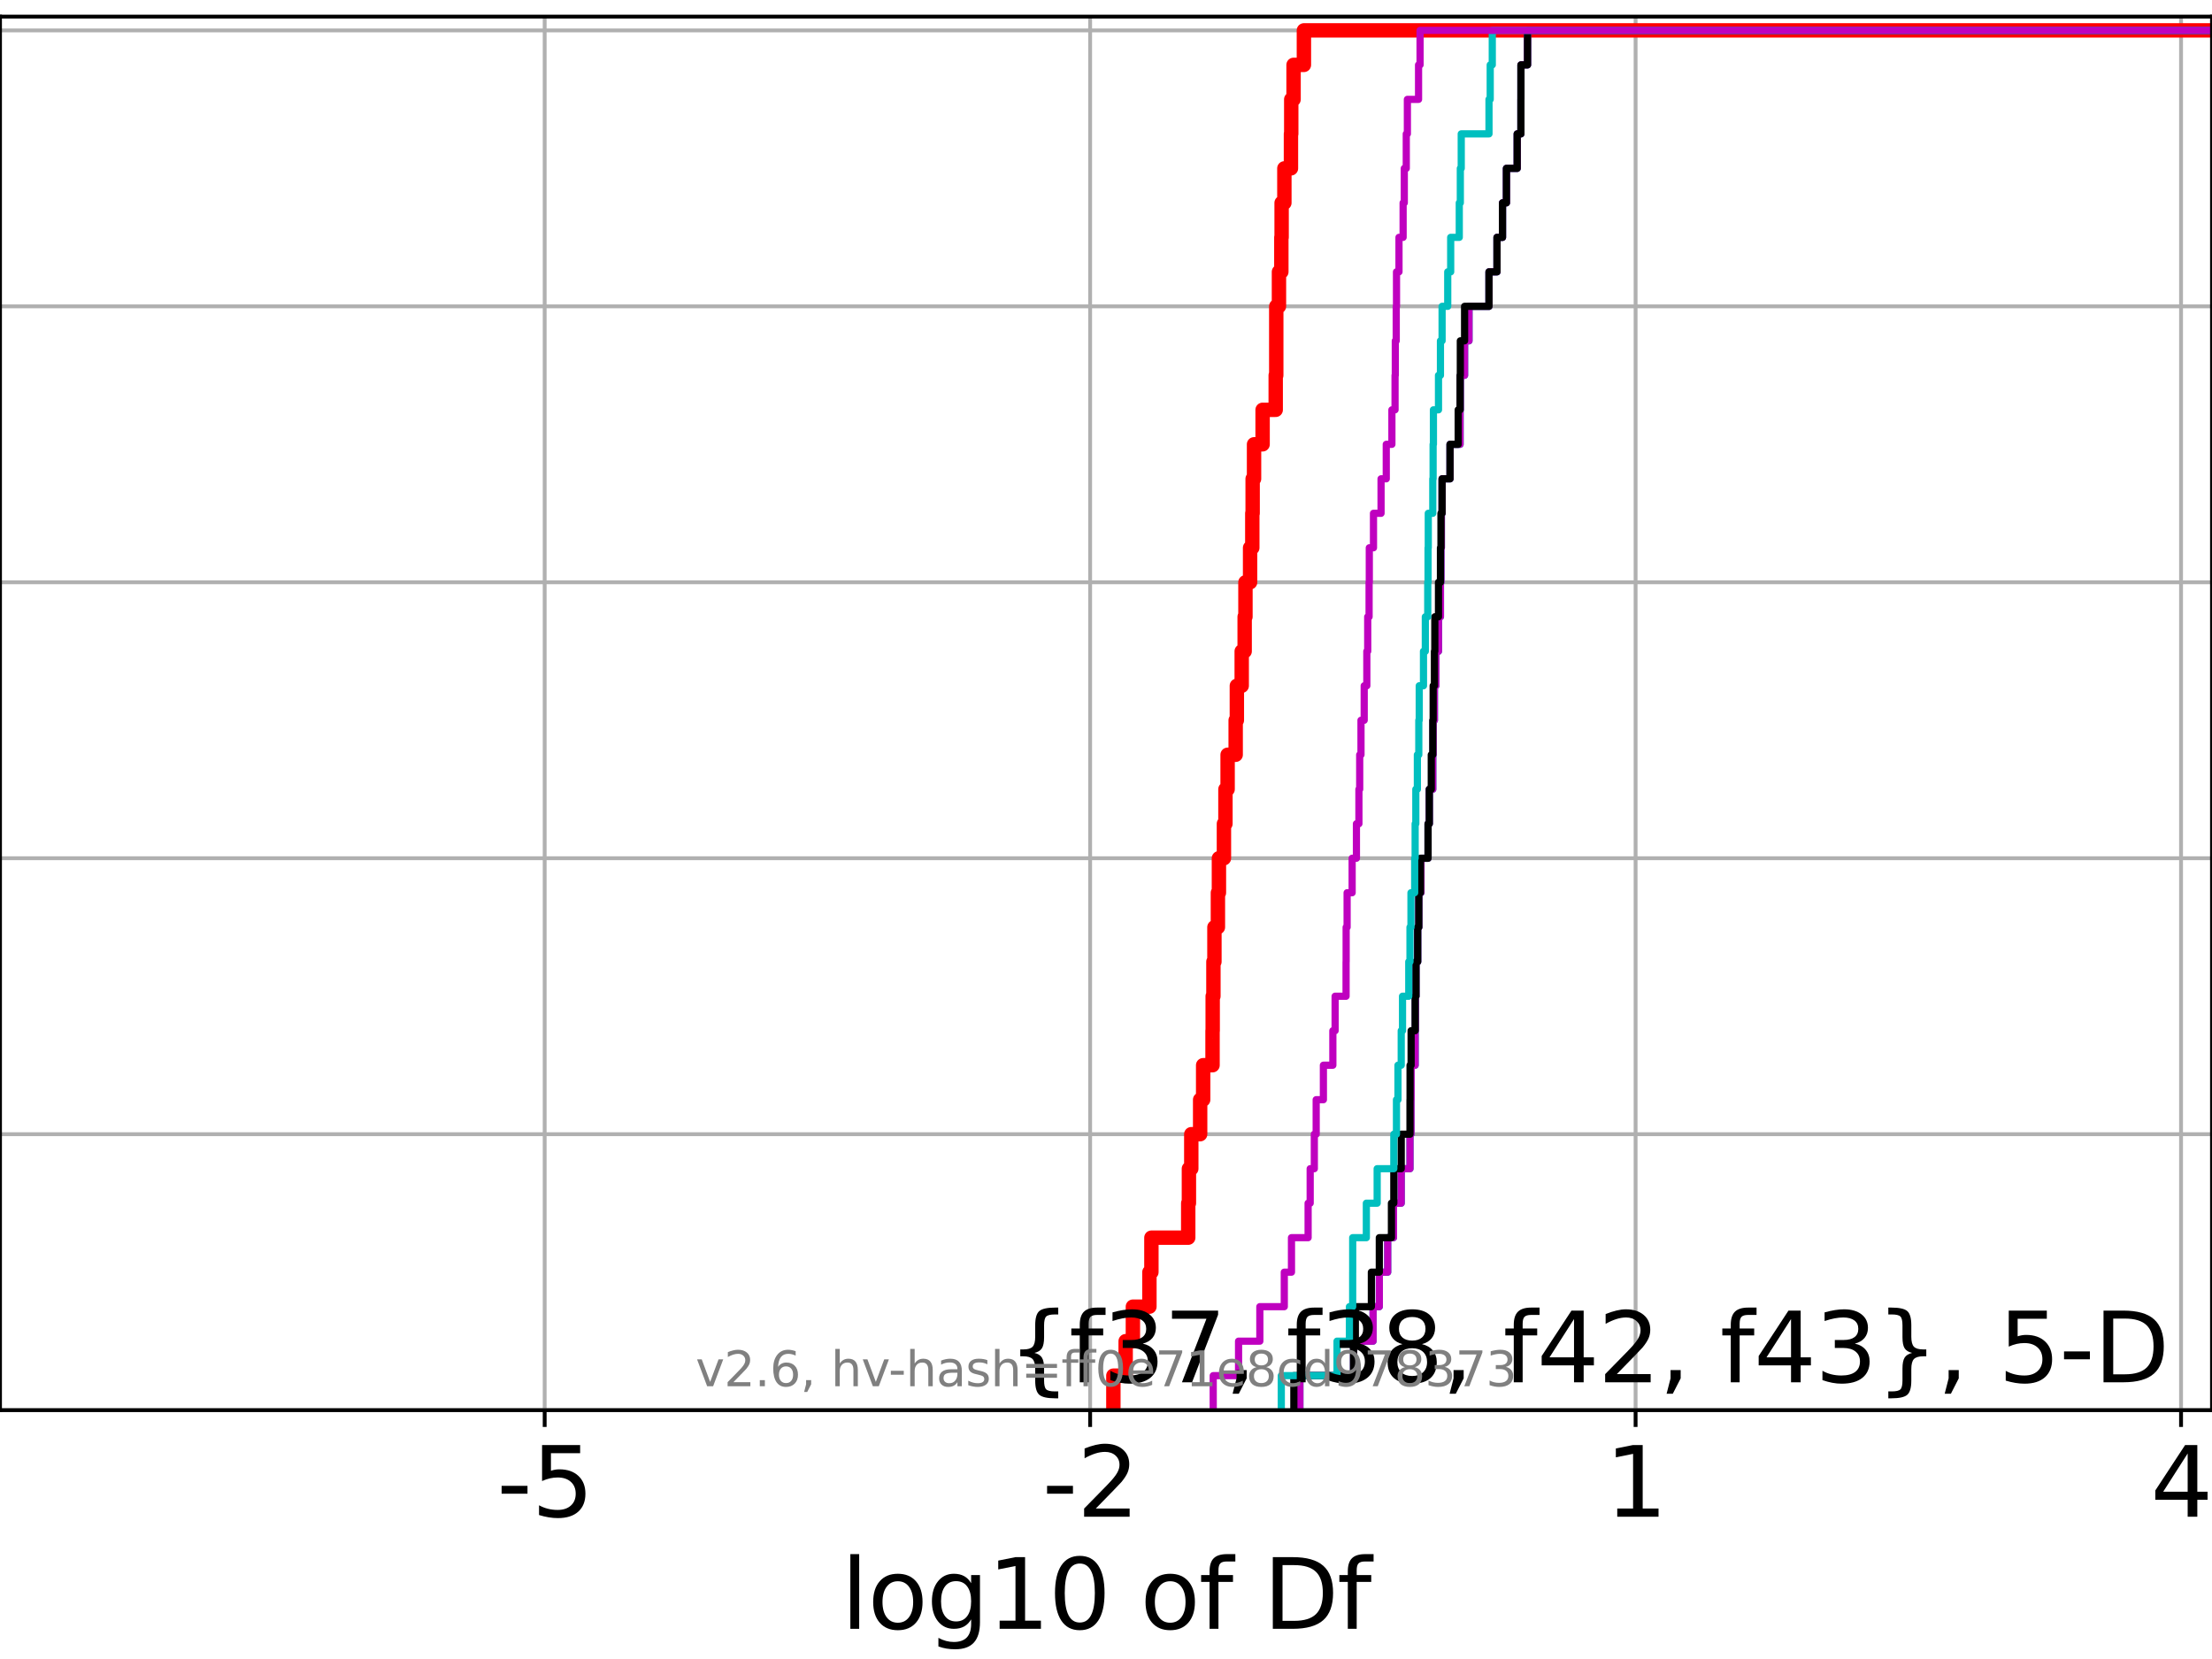 <?xml version="1.0" encoding="utf-8" standalone="no"?>
<!DOCTYPE svg PUBLIC "-//W3C//DTD SVG 1.1//EN"
  "http://www.w3.org/Graphics/SVG/1.1/DTD/svg11.dtd">
<svg xmlns:xlink="http://www.w3.org/1999/xlink" width="460.8pt" height="345.6pt" viewBox="0 0 460.8 345.6" xmlns="http://www.w3.org/2000/svg" version="1.1">
 <defs>
  <style type="text/css">*{stroke-linejoin: round; stroke-linecap: butt}</style>
 </defs>
 <g id="figure_1">
  <g id="patch_1">
   <path d="M 0 345.6 
L 460.8 345.6 
L 460.8 0 
L 0 0 
z
" style="fill: #ffffff"/>
  </g>
  <g id="axes_1">
   <g id="patch_2">
    <path d="M 0 293.76 
L 460.8 293.76 
L 460.8 3.456 
L 0 3.456 
z
" style="fill: #ffffff"/>
   </g>
   <g id="matplotlib.axis_1">
    <g id="xtick_1">
     <g id="line2d_1">
      <path d="M 113.466 293.76 
L 113.466 3.456 
" clip-path="url(#p6ab00c6186)" style="fill: none; stroke: #b0b0b0; stroke-width: 0.8; stroke-linecap: square"/>
     </g>
     <g id="line2d_2">
      <defs>
       <path id="m14422ed367" d="M 0 0 
L 0 3.5 
" style="stroke: #000000; stroke-width: 0.8"/>
      </defs>
      <g>
       <use xlink:href="#m14422ed367" x="113.466" y="293.76" style="stroke: #000000; stroke-width: 0.8"/>
      </g>
     </g>
     <g id="text_1">
      <!-- -5 -->
      <g transform="translate(103.495 315.957) scale(0.2 -0.2)">
       <defs>
        <path id="DejaVuSans-2d" d="M 313 2009 
L 1997 2009 
L 1997 1497 
L 313 1497 
L 313 2009 
z
" transform="scale(0.016)"/>
        <path id="DejaVuSans-35" d="M 691 4666 
L 3169 4666 
L 3169 4134 
L 1269 4134 
L 1269 2991 
Q 1406 3038 1543 3061 
Q 1681 3084 1819 3084 
Q 2600 3084 3056 2656 
Q 3513 2228 3513 1497 
Q 3513 744 3044 326 
Q 2575 -91 1722 -91 
Q 1428 -91 1123 -41 
Q 819 9 494 109 
L 494 744 
Q 775 591 1075 516 
Q 1375 441 1709 441 
Q 2250 441 2565 725 
Q 2881 1009 2881 1497 
Q 2881 1984 2565 2268 
Q 2250 2553 1709 2553 
Q 1456 2553 1204 2497 
Q 953 2441 691 2322 
L 691 4666 
z
" transform="scale(0.016)"/>
       </defs>
       <use xlink:href="#DejaVuSans-2d"/>
       <use xlink:href="#DejaVuSans-35" x="36.084"/>
      </g>
     </g>
    </g>
    <g id="xtick_2">
     <g id="line2d_3">
      <path d="M 227.095 293.76 
L 227.095 3.456 
" clip-path="url(#p6ab00c6186)" style="fill: none; stroke: #b0b0b0; stroke-width: 0.8; stroke-linecap: square"/>
     </g>
     <g id="line2d_4">
      <g>
       <use xlink:href="#m14422ed367" x="227.095" y="293.76" style="stroke: #000000; stroke-width: 0.8"/>
      </g>
     </g>
     <g id="text_2">
      <!-- -2 -->
      <g transform="translate(217.125 315.957) scale(0.2 -0.2)">
       <defs>
        <path id="DejaVuSans-32" d="M 1228 531 
L 3431 531 
L 3431 0 
L 469 0 
L 469 531 
Q 828 903 1448 1529 
Q 2069 2156 2228 2338 
Q 2531 2678 2651 2914 
Q 2772 3150 2772 3378 
Q 2772 3750 2511 3984 
Q 2250 4219 1831 4219 
Q 1534 4219 1204 4116 
Q 875 4013 500 3803 
L 500 4441 
Q 881 4594 1212 4672 
Q 1544 4750 1819 4750 
Q 2544 4750 2975 4387 
Q 3406 4025 3406 3419 
Q 3406 3131 3298 2873 
Q 3191 2616 2906 2266 
Q 2828 2175 2409 1742 
Q 1991 1309 1228 531 
z
" transform="scale(0.016)"/>
       </defs>
       <use xlink:href="#DejaVuSans-2d"/>
       <use xlink:href="#DejaVuSans-32" x="36.084"/>
      </g>
     </g>
    </g>
    <g id="xtick_3">
     <g id="line2d_5">
      <path d="M 340.724 293.76 
L 340.724 3.456 
" clip-path="url(#p6ab00c6186)" style="fill: none; stroke: #b0b0b0; stroke-width: 0.8; stroke-linecap: square"/>
     </g>
     <g id="line2d_6">
      <g>
       <use xlink:href="#m14422ed367" x="340.724" y="293.76" style="stroke: #000000; stroke-width: 0.8"/>
      </g>
     </g>
     <g id="text_3">
      <!-- 1 -->
      <g transform="translate(334.362 315.957) scale(0.2 -0.2)">
       <defs>
        <path id="DejaVuSans-31" d="M 794 531 
L 1825 531 
L 1825 4091 
L 703 3866 
L 703 4441 
L 1819 4666 
L 2450 4666 
L 2450 531 
L 3481 531 
L 3481 0 
L 794 0 
L 794 531 
z
" transform="scale(0.016)"/>
       </defs>
       <use xlink:href="#DejaVuSans-31"/>
      </g>
     </g>
    </g>
    <g id="xtick_4">
     <g id="line2d_7">
      <path d="M 454.353 293.76 
L 454.353 3.456 
" clip-path="url(#p6ab00c6186)" style="fill: none; stroke: #b0b0b0; stroke-width: 0.8; stroke-linecap: square"/>
     </g>
     <g id="line2d_8">
      <g>
       <use xlink:href="#m14422ed367" x="454.353" y="293.76" style="stroke: #000000; stroke-width: 0.8"/>
      </g>
     </g>
     <g id="text_4">
      <!-- 4 -->
      <g transform="translate(447.991 315.957) scale(0.2 -0.2)">
       <defs>
        <path id="DejaVuSans-34" d="M 2419 4116 
L 825 1625 
L 2419 1625 
L 2419 4116 
z
M 2253 4666 
L 3047 4666 
L 3047 1625 
L 3713 1625 
L 3713 1100 
L 3047 1100 
L 3047 0 
L 2419 0 
L 2419 1100 
L 313 1100 
L 313 1709 
L 2253 4666 
z
" transform="scale(0.016)"/>
       </defs>
       <use xlink:href="#DejaVuSans-34"/>
      </g>
     </g>
    </g>
    <g id="text_5">
     <!-- log10 of Df -->
     <g transform="translate(175.214 339.313) scale(0.2 -0.2)">
      <defs>
       <path id="DejaVuSans-6c" d="M 603 4863 
L 1178 4863 
L 1178 0 
L 603 0 
L 603 4863 
z
" transform="scale(0.016)"/>
       <path id="DejaVuSans-6f" d="M 1959 3097 
Q 1497 3097 1228 2736 
Q 959 2375 959 1747 
Q 959 1119 1226 758 
Q 1494 397 1959 397 
Q 2419 397 2687 759 
Q 2956 1122 2956 1747 
Q 2956 2369 2687 2733 
Q 2419 3097 1959 3097 
z
M 1959 3584 
Q 2709 3584 3137 3096 
Q 3566 2609 3566 1747 
Q 3566 888 3137 398 
Q 2709 -91 1959 -91 
Q 1206 -91 779 398 
Q 353 888 353 1747 
Q 353 2609 779 3096 
Q 1206 3584 1959 3584 
z
" transform="scale(0.016)"/>
       <path id="DejaVuSans-67" d="M 2906 1791 
Q 2906 2416 2648 2759 
Q 2391 3103 1925 3103 
Q 1463 3103 1205 2759 
Q 947 2416 947 1791 
Q 947 1169 1205 825 
Q 1463 481 1925 481 
Q 2391 481 2648 825 
Q 2906 1169 2906 1791 
z
M 3481 434 
Q 3481 -459 3084 -895 
Q 2688 -1331 1869 -1331 
Q 1566 -1331 1297 -1286 
Q 1028 -1241 775 -1147 
L 775 -588 
Q 1028 -725 1275 -790 
Q 1522 -856 1778 -856 
Q 2344 -856 2625 -561 
Q 2906 -266 2906 331 
L 2906 616 
Q 2728 306 2450 153 
Q 2172 0 1784 0 
Q 1141 0 747 490 
Q 353 981 353 1791 
Q 353 2603 747 3093 
Q 1141 3584 1784 3584 
Q 2172 3584 2450 3431 
Q 2728 3278 2906 2969 
L 2906 3500 
L 3481 3500 
L 3481 434 
z
" transform="scale(0.016)"/>
       <path id="DejaVuSans-30" d="M 2034 4250 
Q 1547 4250 1301 3770 
Q 1056 3291 1056 2328 
Q 1056 1369 1301 889 
Q 1547 409 2034 409 
Q 2525 409 2770 889 
Q 3016 1369 3016 2328 
Q 3016 3291 2770 3770 
Q 2525 4250 2034 4250 
z
M 2034 4750 
Q 2819 4750 3233 4129 
Q 3647 3509 3647 2328 
Q 3647 1150 3233 529 
Q 2819 -91 2034 -91 
Q 1250 -91 836 529 
Q 422 1150 422 2328 
Q 422 3509 836 4129 
Q 1250 4750 2034 4750 
z
" transform="scale(0.016)"/>
       <path id="DejaVuSans-20" transform="scale(0.016)"/>
       <path id="DejaVuSans-66" d="M 2375 4863 
L 2375 4384 
L 1825 4384 
Q 1516 4384 1395 4259 
Q 1275 4134 1275 3809 
L 1275 3500 
L 2222 3500 
L 2222 3053 
L 1275 3053 
L 1275 0 
L 697 0 
L 697 3053 
L 147 3053 
L 147 3500 
L 697 3500 
L 697 3744 
Q 697 4328 969 4595 
Q 1241 4863 1831 4863 
L 2375 4863 
z
" transform="scale(0.016)"/>
       <path id="DejaVuSans-44" d="M 1259 4147 
L 1259 519 
L 2022 519 
Q 2988 519 3436 956 
Q 3884 1394 3884 2338 
Q 3884 3275 3436 3711 
Q 2988 4147 2022 4147 
L 1259 4147 
z
M 628 4666 
L 1925 4666 
Q 3281 4666 3915 4102 
Q 4550 3538 4550 2338 
Q 4550 1131 3912 565 
Q 3275 0 1925 0 
L 628 0 
L 628 4666 
z
" transform="scale(0.016)"/>
      </defs>
      <use xlink:href="#DejaVuSans-6c"/>
      <use xlink:href="#DejaVuSans-6f" x="27.783"/>
      <use xlink:href="#DejaVuSans-67" x="88.965"/>
      <use xlink:href="#DejaVuSans-31" x="152.441"/>
      <use xlink:href="#DejaVuSans-30" x="216.064"/>
      <use xlink:href="#DejaVuSans-20" x="279.688"/>
      <use xlink:href="#DejaVuSans-6f" x="311.475"/>
      <use xlink:href="#DejaVuSans-66" x="372.656"/>
      <use xlink:href="#DejaVuSans-20" x="407.861"/>
      <use xlink:href="#DejaVuSans-44" x="439.648"/>
      <use xlink:href="#DejaVuSans-66" x="516.65"/>
     </g>
    </g>
   </g>
   <g id="matplotlib.axis_2">
    <g id="ytick_1">
     <g id="line2d_9">
      <path d="M 0 293.76 
L 460.8 293.76 
" clip-path="url(#p6ab00c6186)" style="fill: none; stroke: #b0b0b0; stroke-width: 0.8; stroke-linecap: square"/>
     </g>
     <g id="line2d_10">
      <defs>
       <path id="maf21847ec2" d="M 0 0 
L -3.5 0 
" style="stroke: #000000; stroke-width: 0.8"/>
      </defs>
      <g>
       <use xlink:href="#maf21847ec2" x="0" y="293.76" style="stroke: #000000; stroke-width: 0.8"/>
      </g>
     </g>
    </g>
    <g id="ytick_2">
     <g id="line2d_11">
      <path d="M 0 236.274 
L 460.8 236.274 
" clip-path="url(#p6ab00c6186)" style="fill: none; stroke: #b0b0b0; stroke-width: 0.8; stroke-linecap: square"/>
     </g>
     <g id="line2d_12">
      <g>
       <use xlink:href="#maf21847ec2" x="0" y="236.274" style="stroke: #000000; stroke-width: 0.8"/>
      </g>
     </g>
    </g>
    <g id="ytick_3">
     <g id="line2d_13">
      <path d="M 0 178.788 
L 460.8 178.788 
" clip-path="url(#p6ab00c6186)" style="fill: none; stroke: #b0b0b0; stroke-width: 0.8; stroke-linecap: square"/>
     </g>
     <g id="line2d_14">
      <g>
       <use xlink:href="#maf21847ec2" x="0" y="178.788" style="stroke: #000000; stroke-width: 0.8"/>
      </g>
     </g>
    </g>
    <g id="ytick_4">
     <g id="line2d_15">
      <path d="M 0 121.302 
L 460.8 121.302 
" clip-path="url(#p6ab00c6186)" style="fill: none; stroke: #b0b0b0; stroke-width: 0.8; stroke-linecap: square"/>
     </g>
     <g id="line2d_16">
      <g>
       <use xlink:href="#maf21847ec2" x="0" y="121.302" style="stroke: #000000; stroke-width: 0.8"/>
      </g>
     </g>
    </g>
    <g id="ytick_5">
     <g id="line2d_17">
      <path d="M 0 63.816 
L 460.8 63.816 
" clip-path="url(#p6ab00c6186)" style="fill: none; stroke: #b0b0b0; stroke-width: 0.8; stroke-linecap: square"/>
     </g>
     <g id="line2d_18">
      <g>
       <use xlink:href="#maf21847ec2" x="0" y="63.816" style="stroke: #000000; stroke-width: 0.8"/>
      </g>
     </g>
    </g>
    <g id="ytick_6">
     <g id="line2d_19">
      <path d="M 0 6.33 
L 460.8 6.33 
" clip-path="url(#p6ab00c6186)" style="fill: none; stroke: #b0b0b0; stroke-width: 0.8; stroke-linecap: square"/>
     </g>
     <g id="line2d_20">
      <g>
       <use xlink:href="#maf21847ec2" x="0" y="6.33" style="stroke: #000000; stroke-width: 0.8"/>
      </g>
     </g>
    </g>
   </g>
   <g id="line2d_21">
    <path d="M 231.935 293.76 
L 231.935 286.574 
L 234.496 286.574 
L 234.496 279.389 
L 236.002 279.389 
L 236.002 272.203 
L 239.444 272.203 
L 239.444 265.017 
L 239.858 265.017 
L 239.858 257.831 
L 247.529 257.831 
L 247.529 250.646 
L 247.672 250.646 
L 247.672 243.46 
L 248.166 243.46 
L 248.166 236.274 
L 250.013 236.274 
L 250.013 229.088 
L 250.639 229.088 
L 250.639 221.903 
L 252.594 221.903 
L 252.594 214.717 
L 252.624 214.717 
L 252.624 207.531 
L 252.776 207.531 
L 252.776 200.345 
L 252.987 200.345 
L 252.987 193.16 
L 253.712 193.16 
L 253.712 185.974 
L 253.923 185.974 
L 253.923 178.788 
L 254.967 178.788 
L 254.967 171.602 
L 255.282 171.602 
L 255.282 164.417 
L 255.734 164.417 
L 255.734 157.231 
L 257.413 157.231 
L 257.413 150.045 
L 257.66 150.045 
L 257.66 142.859 
L 258.671 142.859 
L 258.671 135.674 
L 259.284 135.674 
L 259.284 128.488 
L 259.45 128.488 
L 259.45 121.302 
L 260.416 121.302 
L 260.416 114.116 
L 260.876 114.116 
L 260.876 106.931 
L 260.948 106.931 
L 260.948 99.745 
L 261.24 99.745 
L 261.24 92.559 
L 263.023 92.559 
L 263.023 85.373 
L 265.753 85.373 
L 265.753 78.188 
L 265.867 78.188 
L 265.867 71.002 
L 265.868 71.002 
L 265.868 63.816 
L 266.43 63.816 
L 266.43 56.63 
L 266.926 56.63 
L 266.926 49.445 
L 266.984 49.445 
L 266.984 42.259 
L 267.558 42.259 
L 267.558 35.073 
L 268.93 35.073 
L 268.93 27.888 
L 268.99 27.888 
L 268.99 20.702 
L 269.473 20.702 
L 269.473 13.516 
L 271.627 13.516 
L 271.627 6.33 
L 271.627 6.33 
L 271.627 6.33 
L 460.8 6.33 
" clip-path="url(#p6ab00c6186)" style="fill: none; stroke: #ff0000; stroke-width: 3; stroke-linecap: square"/>
   </g>
   <g id="line2d_22">
    <path d="M 270.79 293.76 
L 270.79 286.574 
L 281.972 286.574 
L 281.972 279.389 
L 286.036 279.389 
L 286.036 272.203 
L 287.336 272.203 
L 287.336 265.017 
L 289.082 265.017 
L 289.082 257.831 
L 290.288 257.831 
L 290.288 250.646 
L 291.901 250.646 
L 291.901 243.46 
L 293.727 243.46 
L 293.727 236.274 
L 293.938 236.274 
L 293.938 229.088 
L 293.961 229.088 
L 293.961 221.903 
L 294.802 221.903 
L 294.802 214.717 
L 294.856 214.717 
L 294.856 207.531 
L 294.973 207.531 
L 294.973 200.345 
L 295.33 200.345 
L 295.33 193.16 
L 295.562 193.16 
L 295.562 185.974 
L 296.012 185.974 
L 296.012 178.788 
L 297.489 178.788 
L 297.489 171.602 
L 297.749 171.602 
L 297.749 164.417 
L 298.476 164.417 
L 298.476 157.231 
L 298.555 157.231 
L 298.555 150.045 
L 298.818 150.045 
L 298.818 142.859 
L 299.117 142.859 
L 299.117 135.674 
L 299.665 135.674 
L 299.665 128.488 
L 300.072 128.488 
L 300.072 121.302 
L 300.183 121.302 
L 300.183 114.116 
L 300.266 114.116 
L 300.266 106.931 
L 300.414 106.931 
L 300.414 99.745 
L 302.068 99.745 
L 302.068 92.559 
L 304.162 92.559 
L 304.162 85.373 
L 304.213 85.373 
L 304.213 78.188 
L 305.101 78.188 
L 305.101 71.002 
L 306.02 71.002 
L 306.02 63.816 
L 310.185 63.816 
L 310.185 56.63 
L 311.851 56.63 
L 311.851 49.445 
L 312.999 49.445 
L 312.999 42.259 
L 313.819 42.259 
L 313.819 35.073 
L 316.06 35.073 
L 316.06 27.888 
L 316.834 27.888 
L 316.834 20.702 
L 316.838 20.702 
L 316.838 13.516 
L 318.212 13.516 
L 318.212 6.33 
L 318.212 6.33 
L 318.212 6.33 
L 460.8 6.33 
" clip-path="url(#p6ab00c6186)" style="fill: none; stroke: #00bfbf; stroke-width: 1.5; stroke-linecap: square"/>
   </g>
   <g id="line2d_23">
    <path d="M 270.79 293.76 
L 270.79 286.574 
L 281.972 286.574 
L 281.972 279.389 
L 286.036 279.389 
L 286.036 272.203 
L 287.336 272.203 
L 287.336 265.017 
L 289.082 265.017 
L 289.082 257.831 
L 290.288 257.831 
L 290.288 250.646 
L 291.901 250.646 
L 291.901 243.46 
L 293.727 243.46 
L 293.727 236.274 
L 293.938 236.274 
L 293.938 229.088 
L 293.961 229.088 
L 293.961 221.903 
L 294.802 221.903 
L 294.802 214.717 
L 294.856 214.717 
L 294.856 207.531 
L 294.973 207.531 
L 294.973 200.345 
L 295.33 200.345 
L 295.33 193.16 
L 295.562 193.16 
L 295.562 185.974 
L 296.012 185.974 
L 296.012 178.788 
L 297.489 178.788 
L 297.489 171.602 
L 297.749 171.602 
L 297.749 164.417 
L 298.476 164.417 
L 298.476 157.231 
L 298.555 157.231 
L 298.555 150.045 
L 298.818 150.045 
L 298.818 142.859 
L 299.117 142.859 
L 299.117 135.674 
L 299.665 135.674 
L 299.665 128.488 
L 300.072 128.488 
L 300.072 121.302 
L 300.183 121.302 
L 300.183 114.116 
L 300.266 114.116 
L 300.266 106.931 
L 300.414 106.931 
L 300.414 99.745 
L 302.068 99.745 
L 302.068 92.559 
L 304.162 92.559 
L 304.162 85.373 
L 304.213 85.373 
L 304.213 78.188 
L 305.101 78.188 
L 305.101 71.002 
L 306.02 71.002 
L 306.02 63.816 
L 310.185 63.816 
L 310.185 56.63 
L 311.851 56.63 
L 311.851 49.445 
L 312.999 49.445 
L 312.999 42.259 
L 313.819 42.259 
L 313.819 35.073 
L 316.06 35.073 
L 316.06 27.888 
L 316.834 27.888 
L 316.834 20.702 
L 316.838 20.702 
L 316.838 13.516 
L 318.212 13.516 
L 318.212 6.33 
L 318.212 6.33 
L 318.212 6.33 
L 460.8 6.33 
" clip-path="url(#p6ab00c6186)" style="fill: none; stroke: #bf00bf; stroke-width: 1.5; stroke-linecap: square"/>
   </g>
   <g id="line2d_24">
    <path d="M 269.533 293.76 
L 269.533 286.574 
L 281.972 286.574 
L 281.972 279.389 
L 282.344 279.389 
L 282.344 272.203 
L 285.681 272.203 
L 285.681 265.017 
L 287.336 265.017 
L 287.336 257.831 
L 289.861 257.831 
L 289.861 250.646 
L 290.359 250.646 
L 290.359 243.46 
L 291.901 243.46 
L 291.901 236.274 
L 293.727 236.274 
L 293.727 229.088 
L 293.742 229.088 
L 293.742 221.903 
L 293.961 221.903 
L 293.961 214.717 
L 294.802 214.717 
L 294.802 207.531 
L 294.973 207.531 
L 294.973 200.345 
L 295.33 200.345 
L 295.33 193.16 
L 295.562 193.16 
L 295.562 185.974 
L 295.909 185.974 
L 295.909 178.788 
L 297.489 178.788 
L 297.489 171.602 
L 297.749 171.602 
L 297.749 164.417 
L 298.161 164.417 
L 298.161 157.231 
L 298.476 157.231 
L 298.476 150.045 
L 298.555 150.045 
L 298.555 142.859 
L 298.818 142.859 
L 298.818 135.674 
L 298.9 135.674 
L 298.9 128.488 
L 299.665 128.488 
L 299.665 121.302 
L 300.072 121.302 
L 300.072 114.116 
L 300.183 114.116 
L 300.183 106.931 
L 300.414 106.931 
L 300.414 99.745 
L 302.068 99.745 
L 302.068 92.559 
L 303.767 92.559 
L 303.767 85.373 
L 304.162 85.373 
L 304.162 78.188 
L 304.213 78.188 
L 304.213 71.002 
L 305.101 71.002 
L 305.101 63.816 
L 310.185 63.816 
L 310.185 56.63 
L 311.851 56.63 
L 311.851 49.445 
L 312.999 49.445 
L 312.999 42.259 
L 313.819 42.259 
L 313.819 35.073 
L 316.06 35.073 
L 316.06 27.888 
L 316.834 27.888 
L 316.834 20.702 
L 316.838 20.702 
L 316.838 13.516 
L 318.212 13.516 
L 318.212 6.33 
L 318.212 6.33 
L 318.212 6.33 
L 460.8 6.33 
" clip-path="url(#p6ab00c6186)" style="fill: none; stroke: #000000; stroke-width: 1.5; stroke-linecap: square"/>
   </g>
   <g id="line2d_25">
    <path d="M 266.918 293.76 
L 266.918 286.574 
L 278.529 286.574 
L 278.529 279.389 
L 281.111 279.389 
L 281.111 272.203 
L 281.787 272.203 
L 281.787 265.017 
L 281.792 265.017 
L 281.792 257.831 
L 284.637 257.831 
L 284.637 250.646 
L 286.89 250.646 
L 286.89 243.46 
L 290.359 243.46 
L 290.359 236.274 
L 290.912 236.274 
L 290.912 229.088 
L 291.221 229.088 
L 291.221 221.903 
L 291.901 221.903 
L 291.901 214.717 
L 292.17 214.717 
L 292.17 207.531 
L 293.471 207.531 
L 293.471 200.345 
L 293.727 200.345 
L 293.727 193.16 
L 293.931 193.16 
L 293.931 185.974 
L 294.704 185.974 
L 294.704 178.788 
L 294.802 178.788 
L 294.802 171.602 
L 294.942 171.602 
L 294.942 164.417 
L 295.264 164.417 
L 295.264 157.231 
L 295.562 157.231 
L 295.562 150.045 
L 295.654 150.045 
L 295.654 142.859 
L 296.538 142.859 
L 296.538 135.674 
L 296.922 135.674 
L 296.922 128.488 
L 297.426 128.488 
L 297.426 121.302 
L 297.489 121.302 
L 297.489 114.116 
L 297.536 114.116 
L 297.536 106.931 
L 298.476 106.931 
L 298.476 99.745 
L 298.544 99.745 
L 298.544 92.559 
L 298.609 92.559 
L 298.609 85.373 
L 299.665 85.373 
L 299.665 78.188 
L 300.072 78.188 
L 300.072 71.002 
L 300.414 71.002 
L 300.414 63.816 
L 301.589 63.816 
L 301.589 56.63 
L 302.205 56.63 
L 302.205 49.445 
L 303.993 49.445 
L 303.993 42.259 
L 304.213 42.259 
L 304.213 35.073 
L 304.403 35.073 
L 304.403 27.888 
L 310.185 27.888 
L 310.185 20.702 
L 310.439 20.702 
L 310.439 13.516 
L 310.87 13.516 
L 310.87 6.33 
L 310.87 6.33 
L 310.87 6.33 
L 460.8 6.33 
" clip-path="url(#p6ab00c6186)" style="fill: none; stroke: #00bfbf; stroke-width: 1.5; stroke-linecap: square"/>
   </g>
   <g id="line2d_26">
    <path d="M 252.735 293.76 
L 252.735 286.574 
L 258.015 286.574 
L 258.015 279.389 
L 262.449 279.389 
L 262.449 272.203 
L 267.541 272.203 
L 267.541 265.017 
L 269.038 265.017 
L 269.038 257.831 
L 272.504 257.831 
L 272.504 250.646 
L 272.935 250.646 
L 272.935 243.46 
L 273.799 243.46 
L 273.799 236.274 
L 274.185 236.274 
L 274.185 229.088 
L 275.687 229.088 
L 275.687 221.903 
L 277.657 221.903 
L 277.657 214.717 
L 278.13 214.717 
L 278.13 207.531 
L 280.412 207.531 
L 280.412 200.345 
L 280.427 200.345 
L 280.427 193.16 
L 280.628 193.16 
L 280.628 185.974 
L 281.676 185.974 
L 281.676 178.788 
L 282.569 178.788 
L 282.569 171.602 
L 283.087 171.602 
L 283.087 164.417 
L 283.25 164.417 
L 283.25 157.231 
L 283.52 157.231 
L 283.52 150.045 
L 284.188 150.045 
L 284.188 142.859 
L 284.734 142.859 
L 284.734 135.674 
L 284.919 135.674 
L 284.919 128.488 
L 285.207 128.488 
L 285.207 121.302 
L 285.25 121.302 
L 285.25 114.116 
L 286.122 114.116 
L 286.122 106.931 
L 287.698 106.931 
L 287.698 99.745 
L 288.784 99.745 
L 288.784 92.559 
L 289.959 92.559 
L 289.959 85.373 
L 290.615 85.373 
L 290.615 78.188 
L 290.668 78.188 
L 290.668 71.002 
L 290.86 71.002 
L 290.86 63.816 
L 290.918 63.816 
L 290.918 56.63 
L 291.435 56.63 
L 291.435 49.445 
L 292.295 49.445 
L 292.295 42.259 
L 292.54 42.259 
L 292.54 35.073 
L 292.953 35.073 
L 292.953 27.888 
L 293.184 27.888 
L 293.184 20.702 
L 295.511 20.702 
L 295.511 13.516 
L 295.825 13.516 
L 295.825 6.33 
L 295.825 6.33 
L 295.825 6.33 
L 460.8 6.33 
" clip-path="url(#p6ab00c6186)" style="fill: none; stroke: #bf00bf; stroke-width: 1.5; stroke-linecap: square"/>
   </g>
   <g id="patch_3">
    <path d="M 0 293.76 
L 0 3.456 
" style="fill: none; stroke: #000000; stroke-width: 0.8; stroke-linejoin: miter; stroke-linecap: square"/>
   </g>
   <g id="patch_4">
    <path d="M 460.8 293.76 
L 460.8 3.456 
" style="fill: none; stroke: #000000; stroke-width: 0.8; stroke-linejoin: miter; stroke-linecap: square"/>
   </g>
   <g id="patch_5">
    <path d="M 0 293.76 
L 460.8 293.76 
" style="fill: none; stroke: #000000; stroke-width: 0.8; stroke-linejoin: miter; stroke-linecap: square"/>
   </g>
   <g id="patch_6">
    <path d="M 0 3.456 
L 460.8 3.456 
" style="fill: none; stroke: #000000; stroke-width: 0.8; stroke-linejoin: miter; stroke-linecap: square"/>
   </g>
   <g id="text_6">
    <!-- {f37, f38, f42, f43}, 5-D -->
    <g transform="translate(209.981 287.954) scale(0.2 -0.2)">
     <defs>
      <path id="DejaVuSans-7b" d="M 3272 -594 
L 3272 -1044 
L 3078 -1044 
Q 2300 -1044 2036 -812 
Q 1772 -581 1772 109 
L 1772 856 
Q 1772 1328 1603 1509 
Q 1434 1691 991 1691 
L 800 1691 
L 800 2138 
L 991 2138 
Q 1438 2138 1605 2317 
Q 1772 2497 1772 2963 
L 1772 3713 
Q 1772 4403 2036 4633 
Q 2300 4863 3078 4863 
L 3272 4863 
L 3272 4416 
L 3059 4416 
Q 2619 4416 2484 4278 
Q 2350 4141 2350 3700 
L 2350 2925 
Q 2350 2434 2208 2212 
Q 2066 1991 1722 1913 
Q 2069 1828 2209 1606 
Q 2350 1384 2350 897 
L 2350 122 
Q 2350 -319 2484 -456 
Q 2619 -594 3059 -594 
L 3272 -594 
z
" transform="scale(0.016)"/>
      <path id="DejaVuSans-33" d="M 2597 2516 
Q 3050 2419 3304 2112 
Q 3559 1806 3559 1356 
Q 3559 666 3084 287 
Q 2609 -91 1734 -91 
Q 1441 -91 1130 -33 
Q 819 25 488 141 
L 488 750 
Q 750 597 1062 519 
Q 1375 441 1716 441 
Q 2309 441 2620 675 
Q 2931 909 2931 1356 
Q 2931 1769 2642 2001 
Q 2353 2234 1838 2234 
L 1294 2234 
L 1294 2753 
L 1863 2753 
Q 2328 2753 2575 2939 
Q 2822 3125 2822 3475 
Q 2822 3834 2567 4026 
Q 2313 4219 1838 4219 
Q 1578 4219 1281 4162 
Q 984 4106 628 3988 
L 628 4550 
Q 988 4650 1302 4700 
Q 1616 4750 1894 4750 
Q 2613 4750 3031 4423 
Q 3450 4097 3450 3541 
Q 3450 3153 3228 2886 
Q 3006 2619 2597 2516 
z
" transform="scale(0.016)"/>
      <path id="DejaVuSans-37" d="M 525 4666 
L 3525 4666 
L 3525 4397 
L 1831 0 
L 1172 0 
L 2766 4134 
L 525 4134 
L 525 4666 
z
" transform="scale(0.016)"/>
      <path id="DejaVuSans-2c" d="M 750 794 
L 1409 794 
L 1409 256 
L 897 -744 
L 494 -744 
L 750 256 
L 750 794 
z
" transform="scale(0.016)"/>
      <path id="DejaVuSans-38" d="M 2034 2216 
Q 1584 2216 1326 1975 
Q 1069 1734 1069 1313 
Q 1069 891 1326 650 
Q 1584 409 2034 409 
Q 2484 409 2743 651 
Q 3003 894 3003 1313 
Q 3003 1734 2745 1975 
Q 2488 2216 2034 2216 
z
M 1403 2484 
Q 997 2584 770 2862 
Q 544 3141 544 3541 
Q 544 4100 942 4425 
Q 1341 4750 2034 4750 
Q 2731 4750 3128 4425 
Q 3525 4100 3525 3541 
Q 3525 3141 3298 2862 
Q 3072 2584 2669 2484 
Q 3125 2378 3379 2068 
Q 3634 1759 3634 1313 
Q 3634 634 3220 271 
Q 2806 -91 2034 -91 
Q 1263 -91 848 271 
Q 434 634 434 1313 
Q 434 1759 690 2068 
Q 947 2378 1403 2484 
z
M 1172 3481 
Q 1172 3119 1398 2916 
Q 1625 2713 2034 2713 
Q 2441 2713 2670 2916 
Q 2900 3119 2900 3481 
Q 2900 3844 2670 4047 
Q 2441 4250 2034 4250 
Q 1625 4250 1398 4047 
Q 1172 3844 1172 3481 
z
" transform="scale(0.016)"/>
      <path id="DejaVuSans-7d" d="M 800 -594 
L 1019 -594 
Q 1456 -594 1589 -459 
Q 1722 -325 1722 122 
L 1722 897 
Q 1722 1384 1862 1606 
Q 2003 1828 2350 1913 
Q 2003 1991 1862 2212 
Q 1722 2434 1722 2925 
L 1722 3700 
Q 1722 4144 1589 4280 
Q 1456 4416 1019 4416 
L 800 4416 
L 800 4863 
L 997 4863 
Q 1775 4863 2036 4633 
Q 2297 4403 2297 3713 
L 2297 2963 
Q 2297 2497 2465 2317 
Q 2634 2138 3078 2138 
L 3272 2138 
L 3272 1691 
L 3078 1691 
Q 2634 1691 2465 1509 
Q 2297 1328 2297 856 
L 2297 109 
Q 2297 -581 2036 -812 
Q 1775 -1044 997 -1044 
L 800 -1044 
L 800 -594 
z
" transform="scale(0.016)"/>
     </defs>
     <use xlink:href="#DejaVuSans-7b"/>
     <use xlink:href="#DejaVuSans-66" x="63.623"/>
     <use xlink:href="#DejaVuSans-33" x="98.828"/>
     <use xlink:href="#DejaVuSans-37" x="162.451"/>
     <use xlink:href="#DejaVuSans-2c" x="226.074"/>
     <use xlink:href="#DejaVuSans-20" x="257.861"/>
     <use xlink:href="#DejaVuSans-66" x="289.648"/>
     <use xlink:href="#DejaVuSans-33" x="324.854"/>
     <use xlink:href="#DejaVuSans-38" x="388.477"/>
     <use xlink:href="#DejaVuSans-2c" x="452.1"/>
     <use xlink:href="#DejaVuSans-20" x="483.887"/>
     <use xlink:href="#DejaVuSans-66" x="515.674"/>
     <use xlink:href="#DejaVuSans-34" x="550.879"/>
     <use xlink:href="#DejaVuSans-32" x="614.502"/>
     <use xlink:href="#DejaVuSans-2c" x="678.125"/>
     <use xlink:href="#DejaVuSans-20" x="709.912"/>
     <use xlink:href="#DejaVuSans-66" x="741.699"/>
     <use xlink:href="#DejaVuSans-34" x="776.904"/>
     <use xlink:href="#DejaVuSans-33" x="840.527"/>
     <use xlink:href="#DejaVuSans-7d" x="904.15"/>
     <use xlink:href="#DejaVuSans-2c" x="967.773"/>
     <use xlink:href="#DejaVuSans-20" x="999.561"/>
     <use xlink:href="#DejaVuSans-35" x="1031.348"/>
     <use xlink:href="#DejaVuSans-2d" x="1094.971"/>
     <use xlink:href="#DejaVuSans-44" x="1131.055"/>
    </g>
   </g>
   <g id="text_7">
    <!-- v2.6, hv-hash=ff0e71e8cd978373 -->
    <g style="fill: #808080" transform="translate(144.905 288.777) scale(0.1 -0.1)">
     <defs>
      <path id="DejaVuSans-76" d="M 191 3500 
L 800 3500 
L 1894 563 
L 2988 3500 
L 3597 3500 
L 2284 0 
L 1503 0 
L 191 3500 
z
" transform="scale(0.016)"/>
      <path id="DejaVuSans-2e" d="M 684 794 
L 1344 794 
L 1344 0 
L 684 0 
L 684 794 
z
" transform="scale(0.016)"/>
      <path id="DejaVuSans-36" d="M 2113 2584 
Q 1688 2584 1439 2293 
Q 1191 2003 1191 1497 
Q 1191 994 1439 701 
Q 1688 409 2113 409 
Q 2538 409 2786 701 
Q 3034 994 3034 1497 
Q 3034 2003 2786 2293 
Q 2538 2584 2113 2584 
z
M 3366 4563 
L 3366 3988 
Q 3128 4100 2886 4159 
Q 2644 4219 2406 4219 
Q 1781 4219 1451 3797 
Q 1122 3375 1075 2522 
Q 1259 2794 1537 2939 
Q 1816 3084 2150 3084 
Q 2853 3084 3261 2657 
Q 3669 2231 3669 1497 
Q 3669 778 3244 343 
Q 2819 -91 2113 -91 
Q 1303 -91 875 529 
Q 447 1150 447 2328 
Q 447 3434 972 4092 
Q 1497 4750 2381 4750 
Q 2619 4750 2861 4703 
Q 3103 4656 3366 4563 
z
" transform="scale(0.016)"/>
      <path id="DejaVuSans-68" d="M 3513 2113 
L 3513 0 
L 2938 0 
L 2938 2094 
Q 2938 2591 2744 2837 
Q 2550 3084 2163 3084 
Q 1697 3084 1428 2787 
Q 1159 2491 1159 1978 
L 1159 0 
L 581 0 
L 581 4863 
L 1159 4863 
L 1159 2956 
Q 1366 3272 1645 3428 
Q 1925 3584 2291 3584 
Q 2894 3584 3203 3211 
Q 3513 2838 3513 2113 
z
" transform="scale(0.016)"/>
      <path id="DejaVuSans-61" d="M 2194 1759 
Q 1497 1759 1228 1600 
Q 959 1441 959 1056 
Q 959 750 1161 570 
Q 1363 391 1709 391 
Q 2188 391 2477 730 
Q 2766 1069 2766 1631 
L 2766 1759 
L 2194 1759 
z
M 3341 1997 
L 3341 0 
L 2766 0 
L 2766 531 
Q 2569 213 2275 61 
Q 1981 -91 1556 -91 
Q 1019 -91 701 211 
Q 384 513 384 1019 
Q 384 1609 779 1909 
Q 1175 2209 1959 2209 
L 2766 2209 
L 2766 2266 
Q 2766 2663 2505 2880 
Q 2244 3097 1772 3097 
Q 1472 3097 1187 3025 
Q 903 2953 641 2809 
L 641 3341 
Q 956 3463 1253 3523 
Q 1550 3584 1831 3584 
Q 2591 3584 2966 3190 
Q 3341 2797 3341 1997 
z
" transform="scale(0.016)"/>
      <path id="DejaVuSans-73" d="M 2834 3397 
L 2834 2853 
Q 2591 2978 2328 3040 
Q 2066 3103 1784 3103 
Q 1356 3103 1142 2972 
Q 928 2841 928 2578 
Q 928 2378 1081 2264 
Q 1234 2150 1697 2047 
L 1894 2003 
Q 2506 1872 2764 1633 
Q 3022 1394 3022 966 
Q 3022 478 2636 193 
Q 2250 -91 1575 -91 
Q 1294 -91 989 -36 
Q 684 19 347 128 
L 347 722 
Q 666 556 975 473 
Q 1284 391 1588 391 
Q 1994 391 2212 530 
Q 2431 669 2431 922 
Q 2431 1156 2273 1281 
Q 2116 1406 1581 1522 
L 1381 1569 
Q 847 1681 609 1914 
Q 372 2147 372 2553 
Q 372 3047 722 3315 
Q 1072 3584 1716 3584 
Q 2034 3584 2315 3537 
Q 2597 3491 2834 3397 
z
" transform="scale(0.016)"/>
      <path id="DejaVuSans-3d" d="M 678 2906 
L 4684 2906 
L 4684 2381 
L 678 2381 
L 678 2906 
z
M 678 1631 
L 4684 1631 
L 4684 1100 
L 678 1100 
L 678 1631 
z
" transform="scale(0.016)"/>
      <path id="DejaVuSans-65" d="M 3597 1894 
L 3597 1613 
L 953 1613 
Q 991 1019 1311 708 
Q 1631 397 2203 397 
Q 2534 397 2845 478 
Q 3156 559 3463 722 
L 3463 178 
Q 3153 47 2828 -22 
Q 2503 -91 2169 -91 
Q 1331 -91 842 396 
Q 353 884 353 1716 
Q 353 2575 817 3079 
Q 1281 3584 2069 3584 
Q 2775 3584 3186 3129 
Q 3597 2675 3597 1894 
z
M 3022 2063 
Q 3016 2534 2758 2815 
Q 2500 3097 2075 3097 
Q 1594 3097 1305 2825 
Q 1016 2553 972 2059 
L 3022 2063 
z
" transform="scale(0.016)"/>
      <path id="DejaVuSans-63" d="M 3122 3366 
L 3122 2828 
Q 2878 2963 2633 3030 
Q 2388 3097 2138 3097 
Q 1578 3097 1268 2742 
Q 959 2388 959 1747 
Q 959 1106 1268 751 
Q 1578 397 2138 397 
Q 2388 397 2633 464 
Q 2878 531 3122 666 
L 3122 134 
Q 2881 22 2623 -34 
Q 2366 -91 2075 -91 
Q 1284 -91 818 406 
Q 353 903 353 1747 
Q 353 2603 823 3093 
Q 1294 3584 2113 3584 
Q 2378 3584 2631 3529 
Q 2884 3475 3122 3366 
z
" transform="scale(0.016)"/>
      <path id="DejaVuSans-64" d="M 2906 2969 
L 2906 4863 
L 3481 4863 
L 3481 0 
L 2906 0 
L 2906 525 
Q 2725 213 2448 61 
Q 2172 -91 1784 -91 
Q 1150 -91 751 415 
Q 353 922 353 1747 
Q 353 2572 751 3078 
Q 1150 3584 1784 3584 
Q 2172 3584 2448 3432 
Q 2725 3281 2906 2969 
z
M 947 1747 
Q 947 1113 1208 752 
Q 1469 391 1925 391 
Q 2381 391 2643 752 
Q 2906 1113 2906 1747 
Q 2906 2381 2643 2742 
Q 2381 3103 1925 3103 
Q 1469 3103 1208 2742 
Q 947 2381 947 1747 
z
" transform="scale(0.016)"/>
      <path id="DejaVuSans-39" d="M 703 97 
L 703 672 
Q 941 559 1184 500 
Q 1428 441 1663 441 
Q 2288 441 2617 861 
Q 2947 1281 2994 2138 
Q 2813 1869 2534 1725 
Q 2256 1581 1919 1581 
Q 1219 1581 811 2004 
Q 403 2428 403 3163 
Q 403 3881 828 4315 
Q 1253 4750 1959 4750 
Q 2769 4750 3195 4129 
Q 3622 3509 3622 2328 
Q 3622 1225 3098 567 
Q 2575 -91 1691 -91 
Q 1453 -91 1209 -44 
Q 966 3 703 97 
z
M 1959 2075 
Q 2384 2075 2632 2365 
Q 2881 2656 2881 3163 
Q 2881 3666 2632 3958 
Q 2384 4250 1959 4250 
Q 1534 4250 1286 3958 
Q 1038 3666 1038 3163 
Q 1038 2656 1286 2365 
Q 1534 2075 1959 2075 
z
" transform="scale(0.016)"/>
     </defs>
     <use xlink:href="#DejaVuSans-76"/>
     <use xlink:href="#DejaVuSans-32" x="59.18"/>
     <use xlink:href="#DejaVuSans-2e" x="122.803"/>
     <use xlink:href="#DejaVuSans-36" x="154.59"/>
     <use xlink:href="#DejaVuSans-2c" x="218.213"/>
     <use xlink:href="#DejaVuSans-20" x="250"/>
     <use xlink:href="#DejaVuSans-68" x="281.787"/>
     <use xlink:href="#DejaVuSans-76" x="345.166"/>
     <use xlink:href="#DejaVuSans-2d" x="401.721"/>
     <use xlink:href="#DejaVuSans-68" x="437.805"/>
     <use xlink:href="#DejaVuSans-61" x="501.184"/>
     <use xlink:href="#DejaVuSans-73" x="562.463"/>
     <use xlink:href="#DejaVuSans-68" x="614.562"/>
     <use xlink:href="#DejaVuSans-3d" x="677.941"/>
     <use xlink:href="#DejaVuSans-66" x="761.73"/>
     <use xlink:href="#DejaVuSans-66" x="796.936"/>
     <use xlink:href="#DejaVuSans-30" x="832.141"/>
     <use xlink:href="#DejaVuSans-65" x="895.764"/>
     <use xlink:href="#DejaVuSans-37" x="957.287"/>
     <use xlink:href="#DejaVuSans-31" x="1020.91"/>
     <use xlink:href="#DejaVuSans-65" x="1084.533"/>
     <use xlink:href="#DejaVuSans-38" x="1146.057"/>
     <use xlink:href="#DejaVuSans-63" x="1209.68"/>
     <use xlink:href="#DejaVuSans-64" x="1264.66"/>
     <use xlink:href="#DejaVuSans-39" x="1328.137"/>
     <use xlink:href="#DejaVuSans-37" x="1391.76"/>
     <use xlink:href="#DejaVuSans-38" x="1455.383"/>
     <use xlink:href="#DejaVuSans-33" x="1519.006"/>
     <use xlink:href="#DejaVuSans-37" x="1582.629"/>
     <use xlink:href="#DejaVuSans-33" x="1646.252"/>
    </g>
   </g>
  </g>
 </g>
 <defs>
  <clipPath id="p6ab00c6186">
   <rect x="0" y="3.456" width="460.8" height="290.304"/>
  </clipPath>
 </defs>
</svg>
